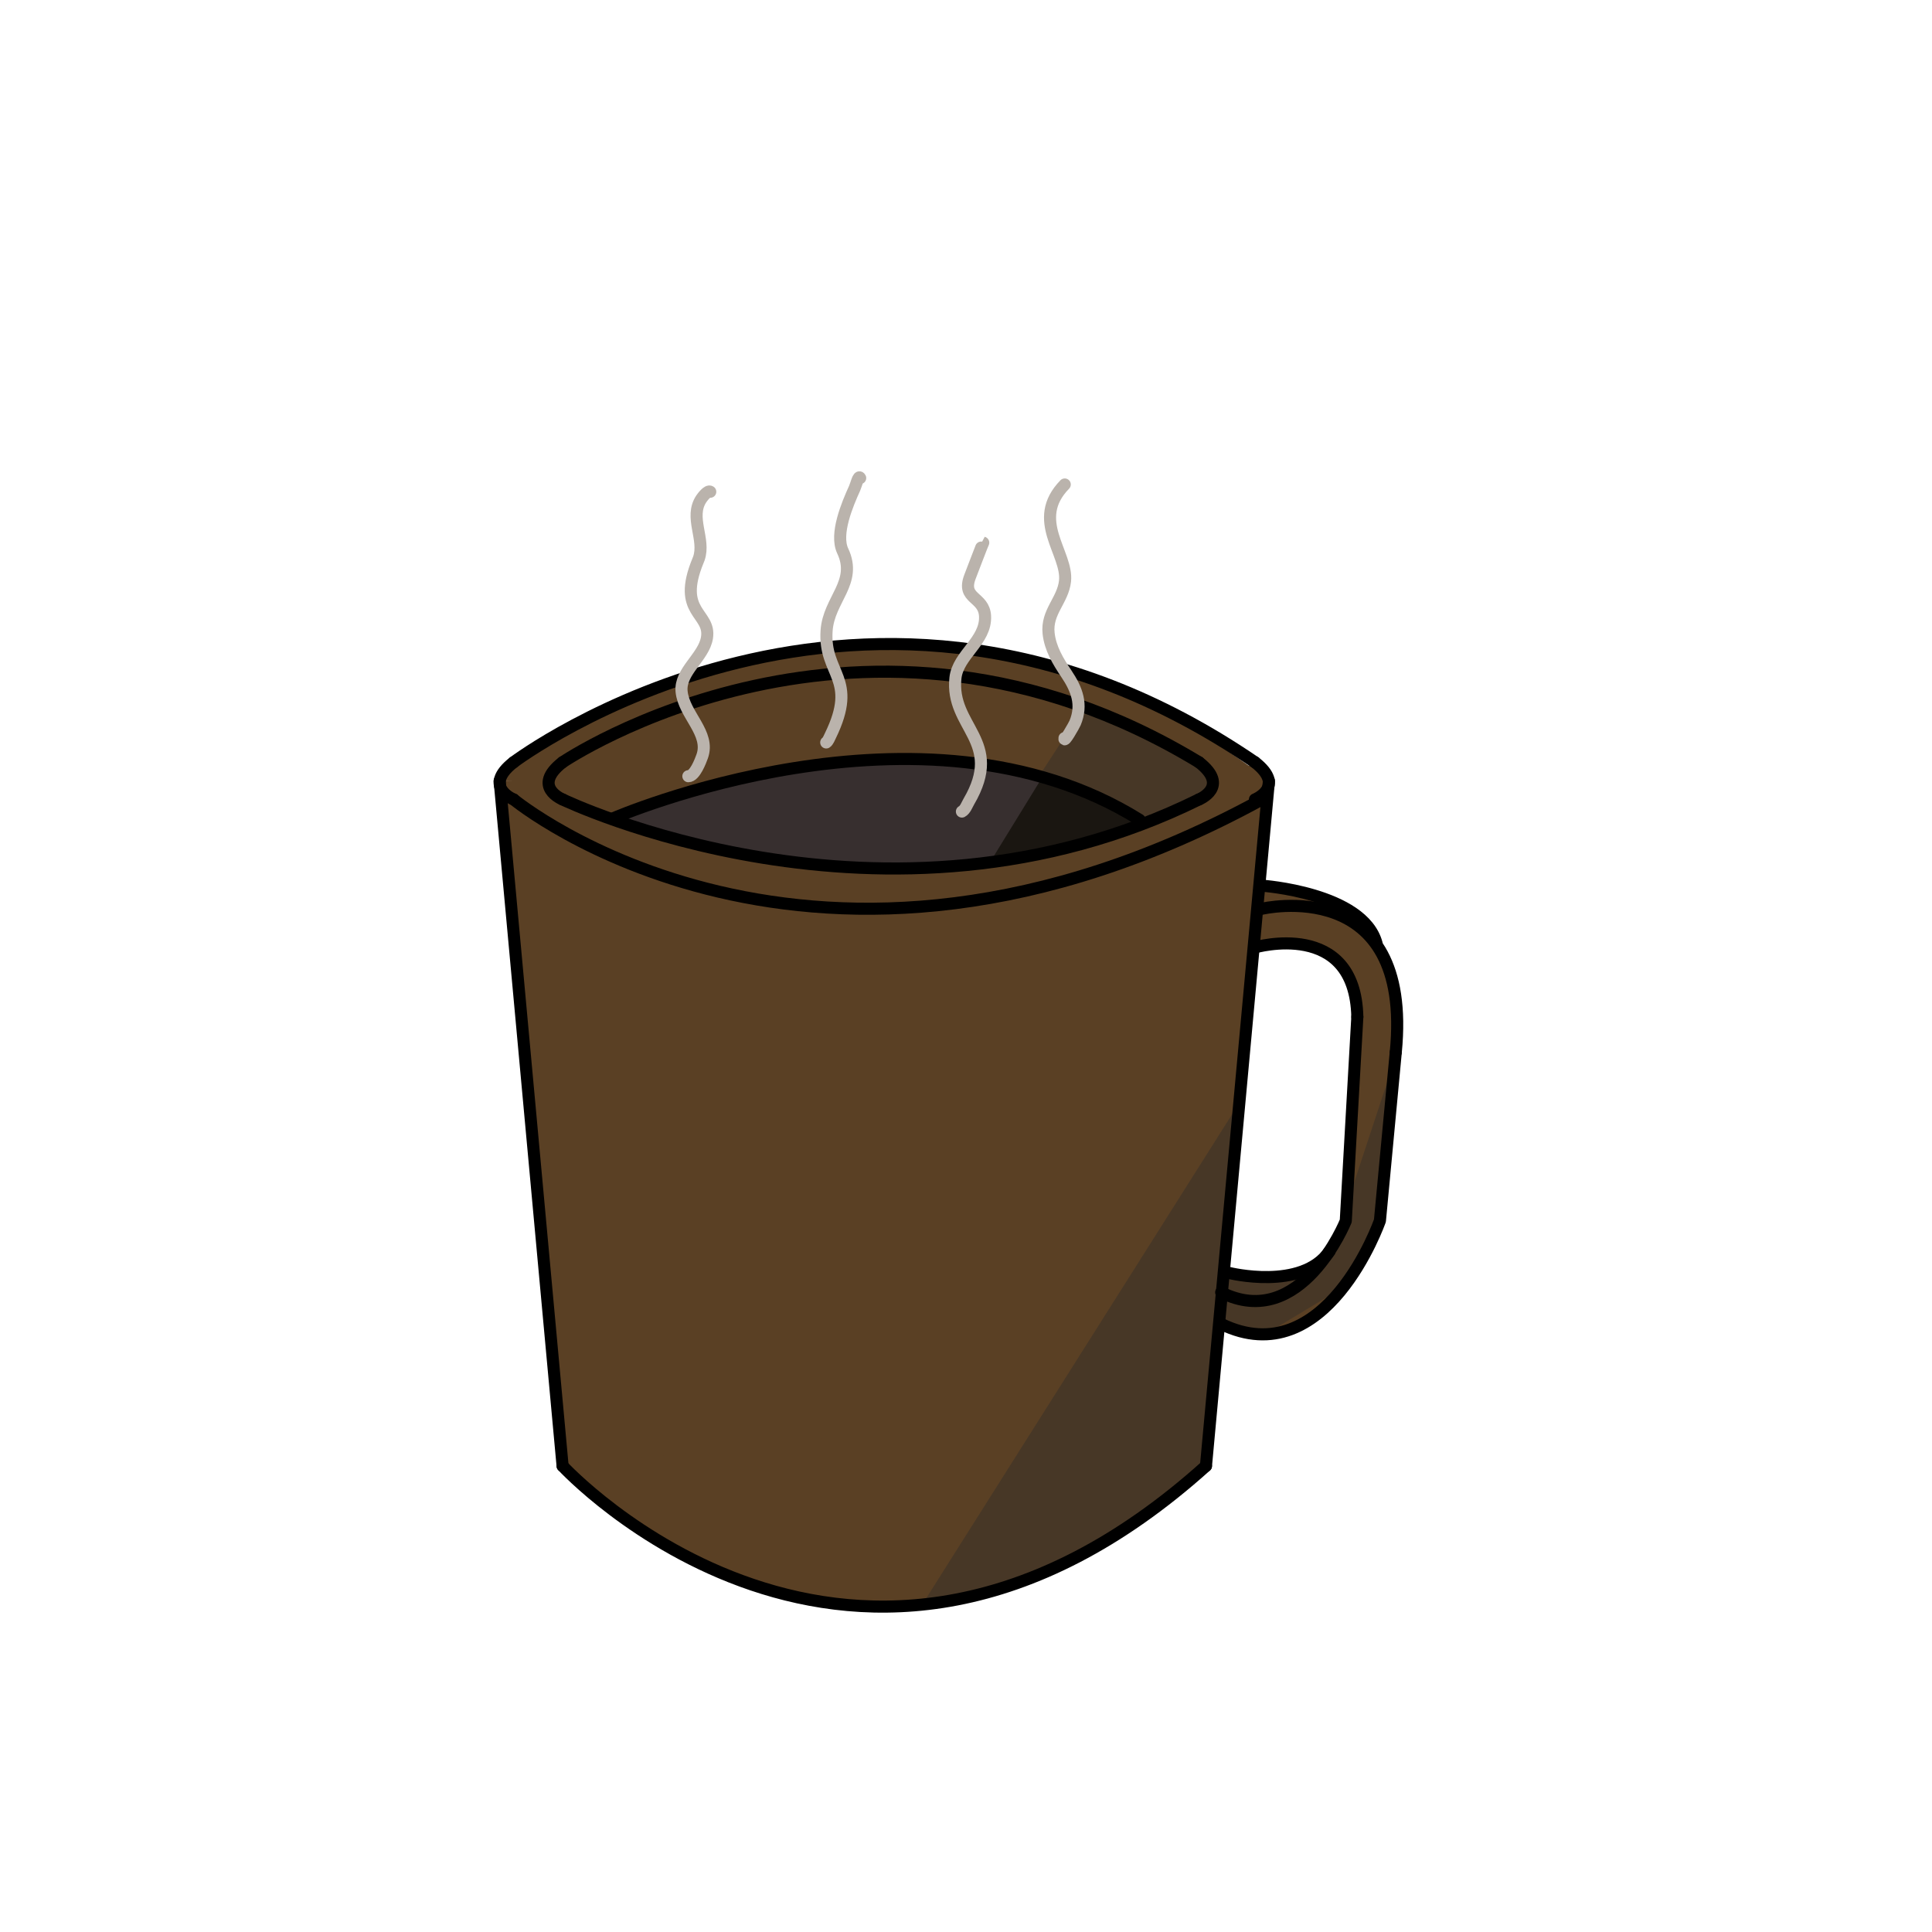 <?xml version="1.0" encoding="UTF-8" standalone="no"?>
<!DOCTYPE svg PUBLIC "-//W3C//DTD SVG 1.1//EN" "http://www.w3.org/Graphics/SVG/1.1/DTD/svg11.dtd">
<svg width="100%" height="100%" viewBox="0 0 4000 4000" version="1.1" xmlns="http://www.w3.org/2000/svg" xmlns:xlink="http://www.w3.org/1999/xlink" xml:space="preserve" xmlns:serif="http://www.serif.com/" style="fill-rule:evenodd;clip-rule:evenodd;stroke-linecap:round;stroke-linejoin:round;stroke-miterlimit:1.5;">
    <g id="Layer2">
        <path d="M1030.9,1616.64C1030.9,1616.64 1786.12,967.592 2627.17,1616.64" style="fill:rgb(90,64,36);"/>
        <path d="M1030.9,1616.64L1129.91,2617.98L2534.8,2637.4L2627.17,1616.64L2603.26,1584.86" style="fill:rgb(90,64,36);"/>
        <path d="M1164.8,3035.13L1135.84,2590.69L2538.32,2597.43L2501.72,3034.68" style="fill:rgb(90,64,36);"/>
        <path d="M1164.8,3035.13C1164.8,3035.13 1477.18,3326.34 1814.6,3326.34C2152.02,3326.34 1837.08,2963.07 1837.08,2963.07" style="fill:rgb(90,64,36);"/>
        <path d="M1868.52,3326.34C1868.52,3326.34 2306.96,3274.03 2496.82,3035.13" style="fill:rgb(90,64,36);"/>
        <path d="M1868.52,3007.73L2496.82,2999.29L2496.82,3035.13L2028.08,3287.39L1941.18,3297.1" style="fill:rgb(90,64,36);"/>
        <path d="M2528.33,2741.13L2669.28,2762.61L2812.44,2637.4L2764.37,2590.69L2659.6,2637.4L2538.32,2637.4" style="fill:rgb(90,64,36);"/>
        <path d="M2752.72,2590.69L2792.78,2517.92L2863.33,2429.3L2859.62,2521.6L2812.44,2637.4" style="fill:rgb(90,64,36);"/>
        <path d="M2785.12,2514.48L2810.22,2065.82L2881.72,2042.63L2900.29,2090.04L2863.33,2468.52L2785.12,2514.48Z" style="fill:rgb(90,64,36);"/>
        <path d="M2810.22,2065.82L2752.72,1953.21L2808.03,1899.55L2863.33,1961.44L2900.29,2062.13" style="fill:rgb(90,64,36);"/>
        <path d="M2598.2,1953.21L2686.48,1953.21L2785.12,1982.68L2826.51,1899.55L2729.87,1850.75L2606.37,1826.35" style="fill:rgb(90,64,36);"/>
        <path d="M2793.71,2492.43L2790.62,2526.18L2808.03,2514.48L2826.51,2480.39L2793.71,2492.43Z" style="fill:rgb(90,64,36);"/>
        <path d="M1303.12,1697.41C1303.12,1697.41 1670.1,1616.64 1769.31,1616.64C1868.52,1616.64 2320.1,1674.87 2354.01,1699.73" style="fill:rgb(55,47,47);"/>
        <path d="M2354.01,1699.73C2354.01,1699.73 1892.39,1809.71 1828.56,1797.81C1764.74,1785.9 1322.33,1719.14 1303.12,1699.73" style="fill:rgb(55,47,47);"/>
    </g>
    <g id="Layer3">
        <path d="M2561.99,2289.49L2496.82,3035.13C2496.82,3035.13 2163.85,3325.89 1910.9,3319.6" style="fill:rgb(71,55,38);"/>
        <path d="M2528.33,2741.5L2612.69,2766.72L2796.87,2655.68L2854.34,2532.21L2886.13,2197.89L2790.89,2486.78L2744.55,2602.98L2665.06,2636.78L2544.45,2640.04" style="fill:rgb(71,55,38);"/>
        <path d="M2249.69,1455.77L2144.92,1616.64L2270.61,1653.2L2368.03,1708.41L2489.46,1651.26L2508.96,1610.48L2466.48,1562.15L2249.69,1455.77Z" style="fill:rgb(71,55,38);"/>
    </g>
    <path d="M1286.22,1697.41C1286.22,1697.41 1895.15,1418.19 2359.47,1697.41" style="fill:rgb(55,47,47);"/>
    <path d="M1868.52,1655.14L1868.52,1744.75" style="fill:none;"/>
    <path d="M2359.47,1697.41C2359.47,1697.41 1965.53,1910.43 1286.22,1697.41" style="fill:rgb(55,47,47);"/>
    <path d="M2153.38,1616.64L2045.48,1792.09L2369.77,1708.41L2194.2,1617.67L2153.38,1616.64Z" style="fill:rgb(26,22,17);"/>
    <g id="Layer1">
    </g>
    <g transform="matrix(1,0,0,1,246.733,-38.499)">
        <path d="M787.715,1655.14L918.07,3073.63" style="fill:none;stroke:black;stroke-width:25px;"/>
    </g>
    <g transform="matrix(-1,0,0,1,3414.89,-38.499)">
        <path d="M787.715,1655.14L918.07,3073.63" style="fill:none;stroke:black;stroke-width:25px;"/>
    </g>
    <path d="M1164.8,3035.13C1164.8,3035.13 1767.73,3690.35 2496.82,3035.13" style="fill:none;stroke:black;stroke-width:25px;"/>
    <path d="M1063.42,1655.14C1063.42,1655.14 1679.89,2164.41 2612.69,1655.14" style="fill:none;stroke:black;stroke-width:25px;"/>
    <path d="M1063.42,1655.14C1063.42,1655.14 998.238,1628.88 1063.42,1578.14" style="fill:none;stroke:black;stroke-width:25px;"/>
    <g transform="matrix(1,0,0,1,101.387,-2.27374e-13)">
        <path d="M1063.42,1655.14C1063.42,1655.14 998.238,1628.88 1063.42,1578.14" style="fill:none;stroke:black;stroke-width:25px;"/>
    </g>
    <g transform="matrix(-1,0,0,1,3545.75,-4.54747e-13)">
        <path d="M1063.42,1655.14C1063.42,1655.14 998.238,1628.88 1063.42,1578.14" style="fill:none;stroke:black;stroke-width:25px;"/>
    </g>
    <path d="M1164.8,1655.14C1164.8,1655.14 1830.09,1976.88 2482.33,1655.14" style="fill:none;stroke:black;stroke-width:25px;"/>
    <path d="M2612.69,1881.48C2612.69,1881.48 2926.27,1807.81 2889.81,2178.43" style="fill:none;stroke:black;stroke-width:25px;"/>
    <path d="M2889.81,2178.43L2857,2527.15C2857,2527.15 2745.66,2846.97 2528.33,2741.14" style="fill:none;stroke:black;stroke-width:25px;"/>
    <path d="M1164.8,1578.14C1164.8,1578.14 1786.12,1156.29 2482.33,1578.14" style="fill:none;stroke:black;stroke-width:25px;"/>
    <g transform="matrix(-1,0,0,1,3661.62,0)">
        <path d="M1063.42,1655.14C1063.42,1655.14 998.238,1628.88 1063.42,1578.14" style="fill:none;stroke:black;stroke-width:25px;"/>
    </g>
    <path d="M1063.42,1578.14C1063.42,1578.14 1792.6,1027.48 2598.2,1578.14" style="fill:none;stroke:black;stroke-width:25px;"/>
    <path d="M2598.2,1961.45C2598.2,1961.45 2805.7,1901.41 2810.22,2105.36" style="fill:none;stroke:black;stroke-width:25px;"/>
    <path d="M2810.22,2105.36L2786.28,2527.84C2786.28,2527.84 2693.94,2758.47 2528.33,2675.73" style="fill:none;stroke:black;stroke-width:25px;"/>
    <path d="M2612.69,1833.72C2612.69,1833.72 2821.44,1848.01 2850.03,1953.21" style="fill:none;stroke:black;stroke-width:25px;"/>
    <path d="M2544.69,2635.49C2544.69,2635.49 2695.23,2673.19 2752.72,2590.69" style="fill:none;stroke:black;stroke-width:25px;"/>
    <path d="M1269.73,1694.16C1269.73,1694.16 1908.72,1415.75 2359.47,1697.41" style="fill:none;stroke:black;stroke-width:25px;"/>
    <g id="Layer4">
        <path d="M1425.17,1607.06C1438.66,1607.06 1450.51,1574.98 1453.76,1566.01C1471.12,1517.99 1415.73,1480.03 1411.15,1431.44C1407.22,1389.81 1457.17,1360.58 1463.69,1320.51C1472.24,1267.92 1400.17,1269.91 1445.04,1161.06C1445.18,1160.7 1446.74,1156.79 1446.91,1156.31C1460.98,1116.16 1426.21,1071.17 1452.1,1032.59C1454.02,1029.74 1465.26,1014.51 1470.53,1018.12" style="fill:none;stroke:rgb(186,179,172);stroke-width:25px;"/>
        <path d="M1710.62,1537.18C1714.23,1534.95 1717.36,1526.99 1719.12,1523.38C1777.59,1403.56 1705.02,1397.04 1711.39,1305.58C1715.9,1240.79 1775.58,1206.07 1744.72,1140.59C1728.23,1105.6 1754.32,1044.09 1769.45,1010.77C1772.75,1003.5 1777.42,982.558 1780.93,989.735" style="fill:none;stroke:rgb(186,179,172);stroke-width:25px;"/>
        <path d="M1991.54,1680.23C1998.43,1676.7 2002.24,1665.77 2005.89,1659.53C2079.5,1533.85 1966.62,1505.94 1978.18,1403.29C1983.56,1355.51 2042.01,1326.98 2039.45,1275.61C2037.37,1234 1989.91,1241.4 2008.43,1193.63C2010.43,1188.47 2035.24,1123.4 2035.69,1123.51" style="fill:none;stroke:rgb(186,179,172);stroke-width:25px;"/>
        <path d="M2203.92,1528.24C2201.88,1540.72 2224.04,1501.12 2225.88,1496.69C2241.61,1458.9 2229.62,1427.41 2207.89,1395.03C2190.66,1369.35 2174.38,1342.52 2171.02,1311.12C2166.3,1267 2200.68,1243.01 2205.02,1203.01C2211.26,1145.51 2132.62,1076.69 2204.47,1003.08" style="fill:none;stroke:rgb(186,179,172);stroke-width:25px;"/>
    </g>
</svg>
